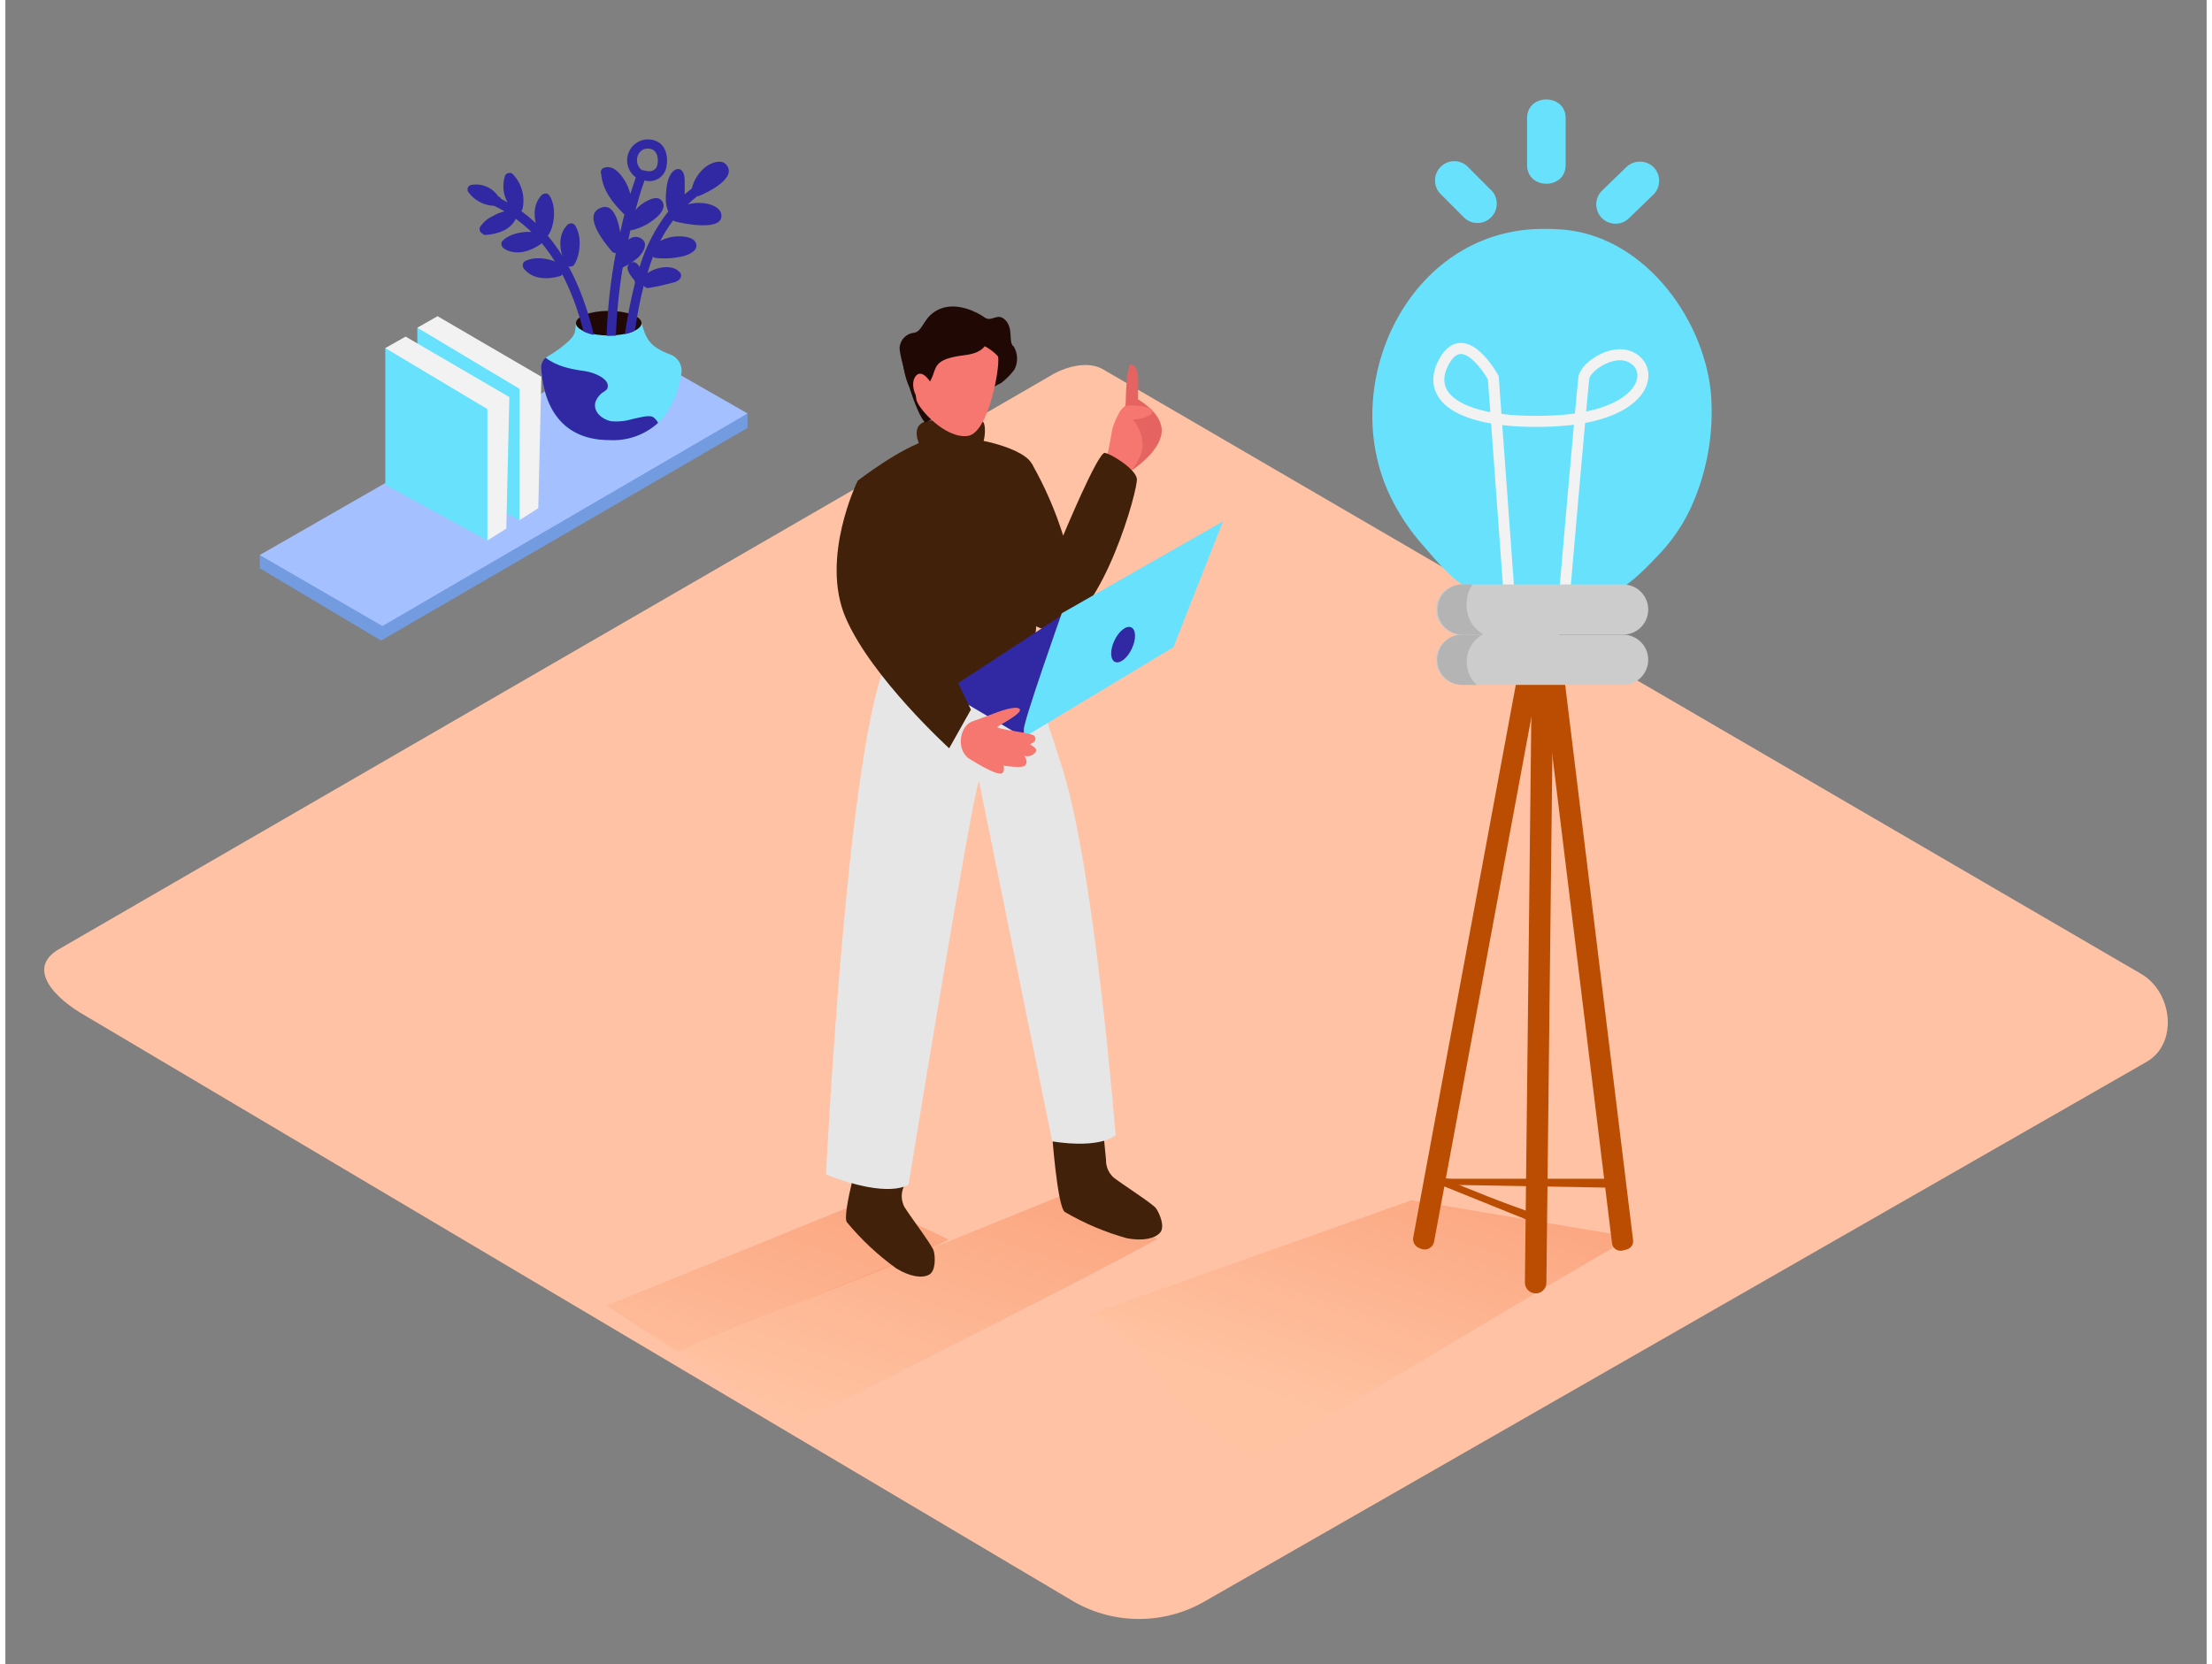 <?xml version="1.0" encoding="UTF-8"?>
<svg xmlns="http://www.w3.org/2000/svg" xmlns:xlink="http://www.w3.org/1999/xlink" width="206px" height="155px" viewBox="0 0 205 155" version="1.1">
<rect x="0" y="0" width="205" height="155" fill="#808080" stroke="none"/>
<defs>
<filter id="alpha" filterUnits="objectBoundingBox" x="0%" y="0%" width="100%" height="100%">
  <feColorMatrix type="matrix" in="SourceGraphic" values="0 0 0 0 1 0 0 0 0 1 0 0 0 0 1 0 0 0 1 0"/>
</filter>
<mask id="mask0">
  <g filter="url(#alpha)">
<rect x="0" y="0" width="205" height="155" style="fill:rgb(0%,0%,0%);fill-opacity:0.322;stroke:none;"/>
  </g>
</mask>
<linearGradient id="linear0" gradientUnits="userSpaceOnUse" x1="157.03" y1="260.06" x2="177.51" y2="198.6" gradientTransform="matrix(0.512,0,0,0.514,0,0.38)">
<stop offset="0" style="stop-color:rgb(100%,76.863%,61.961%);stop-opacity:1;"/>
<stop offset="1" style="stop-color:rgb(94.51%,35.294%,14.118%);stop-opacity:1;"/>
</linearGradient>
<clipPath id="clip1">
  <rect x="0" y="0" width="205" height="155"/>
</clipPath>
<g id="surface5" clip-path="url(#clip1)">
<path style=" stroke:none;fill-rule:nonzero;fill:url(#linear0);" d="M 73.863 132.559 C 84.582 127.074 100.594 119.125 107.301 115.387 L 98.59 111.273 L 62.59 125.879 C 66.23 128.293 70.062 130.398 73.863 132.559 Z M 73.863 132.559 "/>
</g>
<mask id="mask1">
  <g filter="url(#alpha)">
<rect x="0" y="0" width="205" height="155" style="fill:rgb(0%,0%,0%);fill-opacity:0.322;stroke:none;"/>
  </g>
</mask>
<linearGradient id="linear1" gradientUnits="userSpaceOnUse" x1="129.81" y1="261.38" x2="149.33" y2="202.83" gradientTransform="matrix(0.512,0,0,0.514,0,0.38)">
<stop offset="0" style="stop-color:rgb(100%,76.863%,61.961%);stop-opacity:1;"/>
<stop offset="1" style="stop-color:rgb(94.51%,35.294%,14.118%);stop-opacity:1;"/>
</linearGradient>
<clipPath id="clip2">
  <rect x="0" y="0" width="205" height="155"/>
</clipPath>
<g id="surface8" clip-path="url(#clip2)">
<path style=" stroke:none;fill-rule:nonzero;fill:url(#linear1);" d="M 62.59 125.879 C 72.73 121.496 83.062 118.105 87.836 115.449 L 80.148 111.797 L 56.031 121.598 C 59.164 123.773 59.379 123.773 62.59 125.879 Z M 62.59 125.879 "/>
</g>
<mask id="mask2">
  <g filter="url(#alpha)">
<rect x="0" y="0" width="205" height="155" style="fill:rgb(0%,0%,0%);fill-opacity:0.322;stroke:none;"/>
  </g>
</mask>
<linearGradient id="linear2" gradientUnits="userSpaceOnUse" x1="238.03" y1="254.99" x2="256.54" y2="199.46" gradientTransform="matrix(0.512,0,0,0.514,0,0.38)">
<stop offset="0" style="stop-color:rgb(100%,76.863%,61.961%);stop-opacity:1;"/>
<stop offset="1" style="stop-color:rgb(94.51%,35.294%,14.118%);stop-opacity:1;"/>
</linearGradient>
<clipPath id="clip3">
  <rect x="0" y="0" width="205" height="155"/>
</clipPath>
<g id="surface11" clip-path="url(#clip3)">
<path style=" stroke:none;fill-rule:nonzero;fill:url(#linear2);" d="M 116.277 135.828 C 123.965 131.68 143.844 119.48 151.465 115.238 L 130.965 111.797 L 100.918 122.457 C 108.945 126.668 105.164 128.914 116.277 135.828 Z M 116.277 135.828 "/>
</g>
</defs>
<g id="surface1">
<path style=" stroke:none;fill-rule:nonzero;fill:rgb(100%,76.078%,64.314%);fill-opacity:1;" d="M 99.57 149.223 L 7.461 94.617 C 4.531 92.965 2.016 90.25 4.875 88.477 L 97.312 35.008 C 98.703 34.145 100.809 33.578 102.219 34.398 L 198.906 90.715 C 201.836 92.422 202.367 97.191 199.418 98.902 L 111.727 149.141 C 107.973 151.324 103.348 151.355 99.57 149.223 Z M 99.57 149.223 "/>
<use xlink:href="#surface5" mask="url(#mask0)"/>
<use xlink:href="#surface8" mask="url(#mask1)"/>
<path style=" stroke:none;fill-rule:nonzero;fill:rgb(89.804%,39.216%,38.039%);fill-opacity:1;" d="M 103.891 40.34 L 104.336 37.559 C 104.336 37.559 104.367 33.906 104.848 33.957 C 105.328 34.008 105.539 34.828 105.5 35.695 C 105.457 36.566 105.5 40.324 105.5 40.324 "/>
<path style=" stroke:none;fill-rule:nonzero;fill:rgb(89.804%,39.216%,38.039%);fill-opacity:1;" d="M 104.902 43.805 C 104.902 43.805 107.441 42.195 107.676 40.34 C 107.91 38.48 105.379 37.145 105.379 37.145 L 104.688 39.664 "/>
<path style=" stroke:none;fill-rule:nonzero;fill:rgb(96.471%,46.667%,43.922%);fill-opacity:1;" d="M 102.535 42.883 C 102.535 42.883 103.047 40.359 103.047 40.168 C 103.047 39.977 103.746 37.828 104.449 37.781 C 105.148 37.738 106.637 37.828 106.824 38.25 C 107.016 38.672 105.801 39.07 105.008 39.078 C 105.008 39.078 106.266 40.492 105.801 42.164 C 105.438 43.25 104.715 44.18 103.75 44.797 "/>
<path style=" stroke:none;fill-rule:nonzero;fill:rgb(25.882%,12.941%,4.314%);fill-opacity:1;" d="M 102.5 108.008 C 102.48 108.645 102.738 109.258 103.211 109.684 C 103.984 110.293 106.855 112.117 107.168 112.562 C 107.48 113.012 108.031 114.277 107.531 114.824 C 107.035 115.375 105.93 115.609 104.457 115.34 C 102.43 114.777 100.48 113.953 98.66 112.887 C 97.949 112.328 97.461 105.422 97.461 105.422 C 97.461 105.422 100.852 103.988 102.172 104.66 Z M 102.5 108.008 "/>
<path style=" stroke:none;fill-rule:nonzero;fill:rgb(25.882%,12.941%,4.314%);fill-opacity:1;" d="M 83.637 110.602 C 83.395 111.191 83.43 111.855 83.727 112.422 C 84.238 113.258 86.289 115.969 86.449 116.496 C 86.605 117.027 86.668 118.406 86.008 118.742 C 85.348 119.082 84.234 118.918 82.973 118.148 C 81.258 116.914 79.707 115.465 78.359 113.832 C 77.883 113.059 79.816 106.414 79.816 106.414 C 79.816 106.414 83.484 106.246 84.496 107.34 Z M 83.637 110.602 "/>
<path style=" stroke:none;fill-rule:nonzero;fill:rgb(90.196%,90.196%,90.196%);fill-opacity:1;" d="M 95.234 62.031 C 95.234 62.031 96.129 64.316 98.43 71.535 C 101.438 80.965 103.398 105.742 103.398 105.742 C 103.398 105.742 102.102 107.027 97.492 106.316 L 90.672 72.75 C 90.078 73.777 84.117 110.316 84.117 110.316 C 84.117 110.316 82.465 111.75 76.43 109.406 C 76.43 109.406 78.289 70.879 81.906 62.023 "/>
<path style=" stroke:none;fill-rule:nonzero;fill:rgb(25.882%,12.941%,4.314%);fill-opacity:1;" d="M 83.609 64.004 C 84.672 63.961 87.621 64.707 89.637 64.559 C 91.578 64.469 93.504 64.125 95.355 63.531 C 95.434 63.176 95.5 62.801 95.551 62.391 C 96.887 52.035 96.531 44.77 95.551 43.129 C 94.57 41.488 88.703 40.188 86.035 40.934 C 83.363 41.68 79.344 44.801 79.344 44.801 C 79.344 44.801 80.445 53.586 82.422 59.836 C 82.973 61.598 82.973 61.598 83.609 64.004 Z M 83.609 64.004 "/>
<path style=" stroke:none;fill-rule:nonzero;fill:rgb(25.882%,12.941%,4.314%);fill-opacity:1;" d="M 90.309 41.934 C 91.25 42.133 91.426 39.516 91.023 39.273 C 90.625 39.031 86.211 39.008 85.531 39.309 C 84.039 39.973 85.531 42.188 85.531 42.188 "/>
<path style=" stroke:none;fill-rule:nonzero;fill:rgb(12.549%,3.529%,1.569%);fill-opacity:1;" d="M 84.645 30.992 C 85.496 30.844 85.469 29.422 87.043 28.77 C 88.617 28.117 90.48 29.055 91.18 29.559 C 91.875 30.062 92.379 29.043 93.133 29.82 C 93.887 30.594 93.41 31.805 93.848 32.23 L 93.91 32.281 C 94.301 32.938 94.324 33.75 93.973 34.426 C 93.625 34.887 93.219 35.301 92.762 35.656 L 85.68 39.363 C 84.828 38.754 83.184 33.047 83.281 32.34 C 83.352 31.617 83.926 31.051 84.645 30.992 Z M 84.645 30.992 "/>
<path style=" stroke:none;fill-rule:nonzero;fill:rgb(96.471%,46.667%,43.922%);fill-opacity:1;" d="M 92.418 33.168 C 92.742 33.516 91.68 40.363 89.602 40.609 C 87.52 40.859 85.07 38.102 84.855 37.281 C 84.641 36.457 84.766 32.07 85.586 31.656 C 86.406 31.238 90.473 31.062 92.418 33.168 Z M 92.418 33.168 "/>
<path style=" stroke:none;fill-rule:nonzero;fill:rgb(12.549%,3.529%,1.569%);fill-opacity:1;" d="M 91.449 31.188 C 91.449 31.188 91.859 32.781 89.375 33.078 C 86.891 33.379 86.719 33.938 86.43 34.812 C 85.875 36.453 84.133 38.363 83.531 33.434 C 83.5 33.195 85.289 29.836 87.219 29.559 C 89.145 29.281 91.449 31.188 91.449 31.188 Z M 91.449 31.188 "/>
<path style=" stroke:none;fill-rule:nonzero;fill:rgb(96.471%,46.667%,43.922%);fill-opacity:1;" d="M 86.207 35.684 C 86.207 35.684 85.43 34.34 84.824 34.98 C 84.219 35.625 84.656 37.125 85.477 37.598 "/>
<path style=" stroke:none;fill-rule:nonzero;fill:rgb(25.882%,12.941%,4.314%);fill-opacity:1;" d="M 95.566 43.145 C 96.789 45.281 97.777 47.543 98.512 49.895 C 98.512 49.895 101.762 42.07 102.391 42.184 C 103.023 42.297 105.191 43.648 105.371 44.559 C 105.551 45.469 102.152 57.512 97.984 58.594 C 93.816 59.68 91.473 50.371 91.473 50.371 "/>
<use xlink:href="#surface11" mask="url(#mask2)"/>
<path style=" stroke:none;fill-rule:nonzero;fill:rgb(72.941%,30.196%,0.784%);fill-opacity:1;" d="M 134.723 109.797 C 134.387 109.801 134.055 109.75 133.738 109.648 L 133.59 110.344 L 149.582 110.629 L 149.582 109.797 Z M 134.723 109.797 "/>
<path style=" stroke:none;fill-rule:nonzero;fill:rgb(72.941%,30.196%,0.784%);fill-opacity:1;" d="M 133.73 109.676 L 133.59 110.344 L 142.418 113.906 L 142.418 113.043 C 139.441 112.035 136.57 110.871 133.73 109.676 Z M 133.73 109.676 "/>
<path style=" stroke:none;fill-rule:nonzero;fill:rgb(72.941%,30.196%,0.784%);fill-opacity:1;" d="M 142.027 61.531 L 141.922 61.531 C 141.461 61.484 141.039 61.797 140.949 62.258 L 131.113 115.254 C 131.035 115.676 131.266 116.094 131.668 116.25 L 131.859 116.328 C 132.109 116.422 132.383 116.402 132.613 116.273 C 132.844 116.145 133.008 115.918 133.055 115.66 L 142.895 62.59 Z M 142.027 61.531 "/>
<path style=" stroke:none;fill-rule:nonzero;fill:rgb(72.941%,30.196%,0.784%);fill-opacity:1;" d="M 151.582 115.484 L 145.066 62.18 C 145.016 61.781 144.684 61.48 144.285 61.473 L 143.875 61.473 C 143.648 61.48 143.434 61.578 143.285 61.75 C 143.137 61.922 143.066 62.148 143.094 62.375 L 149.625 115.797 C 149.652 116.027 149.773 116.234 149.965 116.363 C 150.156 116.492 150.391 116.535 150.613 116.477 L 150.996 116.383 C 151.395 116.281 151.648 115.891 151.582 115.484 Z M 151.582 115.484 "/>
<path style=" stroke:none;fill-rule:nonzero;fill:rgb(72.941%,30.196%,0.784%);fill-opacity:1;" d="M 142.387 120.465 C 142.668 120.504 142.953 120.422 143.168 120.234 C 143.383 120.047 143.508 119.777 143.512 119.496 L 144.168 61.473 L 143.867 61.473 C 143.461 61.473 143.051 61.473 142.648 61.531 C 142.488 61.539 142.328 61.539 142.168 61.531 L 141.512 119.457 C 141.508 119.961 141.871 120.387 142.367 120.457 Z M 142.387 120.465 "/>
<path style=" stroke:none;fill-rule:nonzero;fill:rgb(40.784%,88.235%,99.216%);fill-opacity:1;" d="M 136.484 54.766 C 135.324 54.734 132.895 51.812 132.145 50.941 C 130.812 49.465 129.707 47.797 128.863 45.992 C 124.18 35.82 130.453 22.164 142.133 21.355 C 142.961 21.309 143.789 21.309 144.617 21.355 C 152.305 21.711 158.125 29.379 158.836 36.609 C 159.133 40.262 158.496 43.926 156.984 47.258 C 156.254 48.84 155.273 50.293 154.078 51.562 C 153.246 52.445 150.75 55.16 149.465 55.121 Z M 136.484 54.766 "/>
<path style="fill:none;stroke-width:2;stroke-linecap:butt;stroke-linejoin:miter;stroke:rgb(94.902%,94.902%,94.902%);stroke-opacity:1;stroke-miterlimit:10;" d="M 273.537 107.263 L 270.64 67.709 C 270.64 67.709 265.32 57.999 261.639 64.867 C 257.957 71.743 265.64 76.234 281.387 75.557 C 297.142 74.889 299.992 67.451 296.562 64.564 C 293.133 61.669 287.401 65.658 287.119 67.679 C 286.837 69.7 283.567 107.232 283.567 107.232 " transform="matrix(0.512,0,0,0.514,0,0.38)"/>
<path style=" stroke:none;fill-rule:nonzero;fill:rgb(80%,80%,80%);fill-opacity:1;" d="M 135.566 54.441 L 150.664 54.441 C 151.953 54.441 152.996 55.488 152.996 56.777 C 152.996 58.07 151.953 59.113 150.664 59.113 L 135.566 59.113 C 134.277 59.113 133.234 58.07 133.234 56.777 C 133.234 55.488 134.277 54.441 135.566 54.441 Z M 135.566 54.441 "/>
<path style=" stroke:none;fill-rule:nonzero;fill:rgb(80%,80%,80%);fill-opacity:1;" d="M 135.566 59.121 L 150.664 59.121 C 151.953 59.121 152.996 60.164 152.996 61.457 C 152.996 62.746 151.953 63.793 150.664 63.793 L 135.566 63.793 C 134.277 63.793 133.234 62.746 133.234 61.457 C 133.234 60.164 134.277 59.121 135.566 59.121 Z M 135.566 59.121 "/>
<path style=" stroke:none;fill-rule:nonzero;fill:rgb(70.98%,70.588%,70.588%);fill-opacity:1;" d="M 137.613 59.074 C 136.934 58.68 136.43 58.039 136.207 57.285 C 135.938 56.32 136.082 55.289 136.613 54.441 L 135.586 54.441 C 134.344 54.5 133.363 55.527 133.363 56.777 C 133.363 58.027 134.344 59.055 135.586 59.113 L 137.566 59.113 Z M 137.613 59.074 "/>
<path style=" stroke:none;fill-rule:nonzero;fill:rgb(70.98%,70.588%,70.588%);fill-opacity:1;" d="M 136.109 61.922 C 135.992 60.785 136.555 59.684 137.543 59.121 L 135.566 59.121 C 134.324 59.18 133.344 60.207 133.344 61.457 C 133.344 62.707 134.324 63.734 135.566 63.793 L 137.027 63.793 C 136.492 63.312 136.164 62.641 136.109 61.922 Z M 136.109 61.922 "/>
<path style=" stroke:none;fill-rule:nonzero;fill:rgb(40.784%,88.235%,99.216%);fill-opacity:1;" d="M 138.348 17.699 L 136.301 15.645 C 135.863 15.129 135.176 14.902 134.52 15.059 C 133.863 15.215 133.352 15.727 133.191 16.383 C 133.031 17.043 133.254 17.734 133.762 18.176 L 135.617 20.035 L 135.828 20.246 C 136.527 20.949 137.664 20.949 138.363 20.246 C 139.066 19.543 139.066 18.402 138.363 17.699 Z M 138.348 17.699 "/>
<path style=" stroke:none;fill-rule:nonzero;fill:rgb(40.784%,88.235%,99.216%);fill-opacity:1;" d="M 141.715 11 L 141.715 15.379 C 141.715 17.691 145.305 17.695 145.305 15.379 L 145.305 11 C 145.305 8.688 141.715 8.684 141.715 11 Z M 141.715 11 "/>
<path style=" stroke:none;fill-rule:nonzero;fill:rgb(40.784%,88.235%,99.216%);fill-opacity:1;" d="M 153.492 15.566 C 152.785 14.883 151.664 14.883 150.957 15.566 L 148.68 17.77 C 147.98 18.469 147.98 19.609 148.68 20.312 C 149.383 21.016 150.52 21.016 151.219 20.312 L 153.492 18.113 C 154.188 17.406 154.188 16.273 153.492 15.566 Z M 153.492 15.566 "/>
<path style=" stroke:none;fill-rule:nonzero;fill:rgb(19.216%,16.078%,63.922%);fill-opacity:1;" d="M 94.852 68.699 L 87.562 64.395 L 100.547 55.891 L 107.441 58.633 "/>
<path style=" stroke:none;fill-rule:nonzero;fill:rgb(40.784%,88.235%,99.216%);fill-opacity:1;" d="M 94.852 67.961 C 94.734 67.414 98.379 57.125 98.379 57.125 L 113.391 48.566 L 108.777 60.285 L 94.828 68.691 Z M 94.852 67.961 "/>
<path style=" stroke:none;fill-rule:nonzero;fill:rgb(19.216%,16.078%,63.922%);fill-opacity:1;" d="M 104.855 58.438 C 104.406 58.227 103.703 58.773 103.285 59.66 C 102.863 60.547 102.887 61.438 103.332 61.652 C 103.781 61.863 104.484 61.316 104.902 60.43 C 105.324 59.543 105.301 58.652 104.855 58.438 Z M 104.855 58.438 "/>
<path style=" stroke:none;fill-rule:nonzero;fill:rgb(96.471%,46.667%,43.922%);fill-opacity:1;" d="M 90.004 67.219 L 92.164 66.422 C 92.164 66.422 94.004 65.676 94.434 66.016 C 94.863 66.355 92.82 67.406 92.418 67.668 C 92.02 67.934 95.574 68.219 95.832 68.551 C 96.09 68.879 95.801 69.188 95.5 69.285 C 95.195 69.383 96.27 69.57 95.926 70.086 C 95.676 70.383 95.273 70.508 94.898 70.406 C 94.898 70.406 95.383 71.082 94.848 71.371 C 94.316 71.66 90.34 71.008 89.484 70.344 C 88.625 69.68 88.898 67.641 90.004 67.219 Z M 90.004 67.219 "/>
<path style=" stroke:none;fill-rule:nonzero;fill:rgb(96.471%,46.667%,43.922%);fill-opacity:1;" d="M 89.609 70.57 C 89.609 70.57 92.43 72.414 92.859 72 C 93.289 71.582 92.559 70.457 92.559 70.457 C 92.559 70.457 89.754 69.617 89.32 69.73 C 88.883 69.844 89.609 70.57 89.609 70.57 Z M 89.609 70.57 "/>
<path style=" stroke:none;fill-rule:nonzero;fill:rgb(25.882%,12.941%,4.314%);fill-opacity:1;" d="M 79.359 44.816 C 79.359 44.816 75.852 51.977 78.258 57.551 C 80.668 63.125 87.895 69.699 87.895 69.699 L 89.918 66.102 L 84.562 54.832 "/>
<path style=" stroke:none;fill-rule:nonzero;fill:rgb(45.098%,60.784%,87.843%);fill-opacity:1;" d="M 69.117 38.512 L 69.117 39.859 L 34.992 59.668 L 23.691 52.934 L 23.691 51.699 "/>
<path style=" stroke:none;fill-rule:nonzero;fill:rgb(64.314%,75.294%,100%);fill-opacity:1;" d="M 69.117 38.512 L 57.883 32.082 L 23.691 51.699 L 35.113 58.312 Z M 69.117 38.512 "/>
<path style=" stroke:none;fill-rule:nonzero;fill:rgb(40.784%,88.235%,99.216%);fill-opacity:1;" d="M 52.492 31.742 C 53.109 31.129 53.059 30.918 53.137 30.113 C 53.965 29.812 55.246 29.121 56.488 29.207 C 57.375 29.27 58.539 29.883 59.246 30.113 C 59.625 31.371 59.871 32.016 61.074 32.652 C 61.352 32.793 61.637 32.918 61.93 33.023 C 62.645 33.285 63.074 34.016 62.957 34.77 C 62.598 37.082 61.254 41.027 56.293 41.027 C 50.875 41.027 50.023 36.445 49.922 34.262 C 49.902 33.832 50.117 33.426 50.488 33.207 C 51.211 32.801 51.883 32.309 52.492 31.742 Z M 52.492 31.742 "/>
<path style=" stroke:none;fill-rule:nonzero;fill:rgb(12.549%,3.529%,1.569%);fill-opacity:1;" d="M 59.246 30.102 C 59.246 29.469 57.879 28.957 56.191 28.957 C 54.504 28.957 53.137 29.469 53.137 30.102 C 53.137 30.734 54.504 31.25 56.191 31.25 C 57.879 31.25 59.246 30.734 59.246 30.102 Z M 59.246 30.102 "/>
<path style=" stroke:none;fill-rule:nonzero;fill:rgb(19.216%,16.078%,63.922%);fill-opacity:1;" d="M 59.449 26.602 C 59.09 27.98 58.84 29.391 58.625 30.789 C 58.527 30.848 58.434 30.898 58.332 30.945 L 57.891 31.082 L 57.695 31.129 C 57.926 29.52 58.242 27.922 58.637 26.344 C 58.637 26.262 58.598 26.18 58.578 26.098 C 58.18 25.648 57.594 24.875 58.203 24.504 C 58.574 24.281 58.855 24.504 59.059 24.875 C 59.629 22.992 60.539 21.234 61.742 19.688 C 61.418 19.09 61.5 18.145 61.57 17.516 C 61.645 16.891 61.844 16.047 62.449 15.789 C 62.617 15.703 62.82 15.73 62.961 15.855 C 63.305 16.18 63.262 16.77 63.262 17.203 C 63.262 17.504 63.262 17.809 63.262 18.105 C 63.477 17.922 63.695 17.73 63.93 17.559 C 64.125 16.734 64.602 16.008 65.273 15.5 C 65.75 15.172 66.641 14.797 67.117 15.32 C 68.238 16.551 65.391 17.941 64.594 18.25 C 64.539 18.273 64.48 18.285 64.422 18.281 C 64.117 18.52 63.828 18.773 63.551 19.043 C 64.035 18.906 64.543 18.867 65.047 18.926 C 65.625 18.996 66.555 19.273 66.672 19.953 C 66.949 21.602 63.141 20.836 62.398 20.633 C 62.32 20.613 62.254 20.57 62.203 20.512 C 61.742 21.121 61.336 21.766 60.988 22.441 C 61.445 22.199 61.945 22.059 62.457 22.023 C 62.996 21.992 63.996 22.023 64.281 22.582 C 64.609 23.25 63.812 23.648 63.312 23.812 C 62.43 24.051 61.504 24.125 60.594 24.031 C 60.488 24.027 60.387 23.984 60.312 23.906 C 60.109 24.422 59.941 24.934 59.797 25.449 C 60.676 24.828 62.242 24.57 62.875 25.449 C 62.953 25.586 62.953 25.75 62.875 25.887 C 62.684 26.281 62.07 26.344 61.695 26.445 C 61.094 26.605 60.488 26.73 59.875 26.828 C 59.703 26.84 59.535 26.754 59.449 26.602 Z M 59.449 26.602 "/>
<path style=" stroke:none;fill-rule:nonzero;fill:rgb(19.216%,16.078%,63.922%);fill-opacity:1;" d="M 60.547 20.332 C 60.98 19.98 61.57 19.305 61.156 18.73 C 60.742 18.152 59.918 18.609 59.469 18.879 C 59.168 19.062 58.898 19.297 58.676 19.574 C 58.938 18.641 59.188 17.715 59.527 16.801 C 59.945 16.93 60.398 16.875 60.781 16.66 C 61.16 16.441 61.438 16.078 61.539 15.648 C 61.781 14.664 61.539 13.418 60.449 13.078 C 59.535 12.781 58.543 13.195 58.113 14.055 C 57.68 14.914 57.934 15.961 58.711 16.523 C 58.531 17.039 58.375 17.551 58.199 18.066 C 58.074 17.562 57.863 17.086 57.574 16.652 C 57.152 16.035 56.551 15.367 55.75 15.625 C 55.633 15.66 55.539 15.742 55.488 15.852 C 55.438 15.961 55.438 16.09 55.484 16.199 C 55.621 17.707 56.508 18.828 57.535 19.871 C 57.566 19.906 57.605 19.934 57.652 19.953 C 57.504 20.512 57.383 21.086 57.258 21.645 C 57.043 20.348 56.551 18.848 55.375 19.383 C 53.73 20.129 55.887 22.723 56.508 23.445 C 56.598 23.535 56.723 23.578 56.848 23.562 C 56.363 26.105 56.078 28.684 55.992 31.273 C 56.141 31.273 56.289 31.273 56.438 31.273 C 56.586 31.273 56.719 31.273 56.855 31.273 C 56.934 29.141 57.148 27.012 57.496 24.902 L 57.523 24.902 C 58.055 24.652 58.547 24.324 58.988 23.938 C 59.312 23.578 59.738 23 59.5 22.496 C 59.359 22.277 59.137 22.129 58.879 22.078 C 58.625 22.031 58.359 22.09 58.148 22.242 C 58.102 22.266 58.062 22.301 58.02 22.332 C 58.086 22.035 58.137 21.738 58.211 21.445 C 58.242 21.449 58.273 21.449 58.309 21.445 C 59.133 21.258 59.898 20.879 60.547 20.332 Z M 60.035 13.855 C 60.746 13.98 60.855 14.832 60.707 15.398 C 60.559 15.965 59.977 16.055 59.449 15.859 C 59.398 15.852 59.344 15.852 59.293 15.859 C 58.398 15.207 58.844 13.645 60.039 13.855 Z M 60.035 13.855 "/>
<path style=" stroke:none;fill-rule:nonzero;fill:rgb(19.216%,16.078%,63.922%);fill-opacity:1;" d="M 43.348 17.234 C 44.34 17.035 45.352 17.457 45.91 18.301 C 46.02 18.328 46.113 18.406 46.156 18.512 C 46.371 18.621 46.566 18.746 46.766 18.859 C 46.355 18.105 46.266 17.219 46.52 16.398 C 46.574 16.238 46.719 16.129 46.887 16.113 C 46.992 16.09 47.098 16.109 47.188 16.168 L 47.242 16.203 C 48.062 17.051 48.414 18.246 48.176 19.402 C 48.16 19.504 48.113 19.594 48.043 19.664 C 51.77 22.348 53.719 26.707 54.809 31.195 C 54.477 31.129 54.156 31.023 53.848 30.883 C 52.781 26.77 50.949 22.852 47.535 20.379 C 47.023 21.438 45.859 21.793 44.75 21.883 C 44.633 21.898 44.512 21.852 44.434 21.762 C 44.203 21.656 44.098 21.383 44.203 21.152 C 44.5 20.699 44.918 20.344 45.406 20.121 C 45.738 19.918 46.105 19.773 46.484 19.688 C 46.172 19.504 45.852 19.332 45.52 19.172 C 44.551 19.141 43.652 18.652 43.09 17.859 C 43.027 17.746 43.02 17.605 43.07 17.484 C 43.121 17.363 43.223 17.27 43.348 17.234 Z M 43.348 17.234 "/>
<path style=" stroke:none;fill-rule:nonzero;fill:rgb(19.216%,16.078%,63.922%);fill-opacity:1;" d="M 49.918 18.195 C 49.965 18.145 50.023 18.105 50.086 18.082 C 50.289 17.965 50.543 18.023 50.672 18.219 C 51.305 19.172 51.184 20.914 50.598 21.855 C 50.508 21.988 50.355 22.062 50.195 22.051 C 50.035 22.039 49.895 21.941 49.824 21.793 C 49.754 21.746 49.695 21.68 49.66 21.598 C 49.199 20.473 49.047 19.152 49.918 18.195 Z M 49.918 18.195 "/>
<path style=" stroke:none;fill-rule:nonzero;fill:rgb(19.216%,16.078%,63.922%);fill-opacity:1;" d="M 52.305 20.977 C 52.352 20.926 52.41 20.887 52.477 20.863 C 52.676 20.746 52.934 20.809 53.059 21 C 53.695 21.953 53.57 23.695 52.988 24.637 C 52.898 24.77 52.742 24.844 52.582 24.832 C 52.422 24.82 52.281 24.723 52.215 24.574 C 52.141 24.527 52.082 24.461 52.051 24.379 C 51.598 23.258 51.434 21.938 52.305 20.977 Z M 52.305 20.977 "/>
<path style=" stroke:none;fill-rule:nonzero;fill:rgb(19.216%,16.078%,63.922%);fill-opacity:1;" d="M 46.453 23.168 C 46.395 23.133 46.344 23.082 46.309 23.023 C 46.148 22.855 46.148 22.59 46.309 22.422 C 47.121 21.613 48.848 21.391 49.898 21.797 C 50.043 21.863 50.145 22 50.164 22.16 C 50.18 22.316 50.113 22.477 49.984 22.57 C 49.953 22.648 49.895 22.719 49.824 22.766 C 48.82 23.43 47.559 23.844 46.453 23.168 Z M 46.453 23.168 "/>
<path style=" stroke:none;fill-rule:nonzero;fill:rgb(19.216%,16.078%,63.922%);fill-opacity:1;" d="M 48.309 25.059 C 48.262 25.004 48.23 24.941 48.215 24.875 C 48.125 24.66 48.215 24.41 48.426 24.309 C 49.449 23.793 51.156 24.121 52.012 24.82 C 52.133 24.926 52.188 25.09 52.156 25.246 C 52.125 25.402 52.012 25.531 51.859 25.582 C 51.805 25.648 51.73 25.699 51.645 25.723 C 50.473 26.047 49.145 26.039 48.309 25.059 Z M 48.309 25.059 "/>
<path style=" stroke:none;fill-rule:nonzero;fill:rgb(19.216%,16.078%,63.922%);fill-opacity:1;" d="M 50.309 33.32 C 51.379 34.129 52.609 34.379 54.008 34.574 C 54.801 34.688 56.414 35.316 56.059 36.195 C 55.977 36.391 55.586 36.543 55.449 36.707 C 55.207 36.922 55.031 37.199 54.934 37.504 C 54.754 38.395 55.582 39.047 56.355 39.227 C 57.043 39.301 57.742 39.234 58.406 39.031 C 58.82 38.961 59.992 38.578 60.355 38.875 C 60.539 39.008 60.684 39.184 60.789 39.387 C 59.559 40.508 57.93 41.086 56.273 40.996 C 50.855 40.996 50.004 36.414 49.902 34.23 C 49.895 33.883 50.043 33.547 50.309 33.32 Z M 50.309 33.32 "/>
<path style=" stroke:none;fill-rule:nonzero;fill:rgb(94.902%,94.902%,94.902%);fill-opacity:1;" d="M 38.367 30.523 L 40.25 29.453 L 49.918 35.09 L 49.629 47.34 L 47.871 48.453 "/>
<path style=" stroke:none;fill-rule:nonzero;fill:rgb(40.784%,88.235%,99.216%);fill-opacity:1;" d="M 47.871 36.211 L 47.871 48.453 L 38.367 43.254 L 38.367 30.523 Z M 47.871 36.211 "/>
<path style=" stroke:none;fill-rule:nonzero;fill:rgb(94.902%,94.902%,94.902%);fill-opacity:1;" d="M 35.383 32.422 L 37.273 31.352 L 46.934 36.984 L 46.652 49.238 L 44.891 50.344 "/>
<path style=" stroke:none;fill-rule:nonzero;fill:rgb(40.784%,88.235%,99.216%);fill-opacity:1;" d="M 44.891 38.105 L 44.891 50.344 L 35.383 45.152 L 35.383 32.422 Z M 44.891 38.105 "/>
</g>
</svg>
